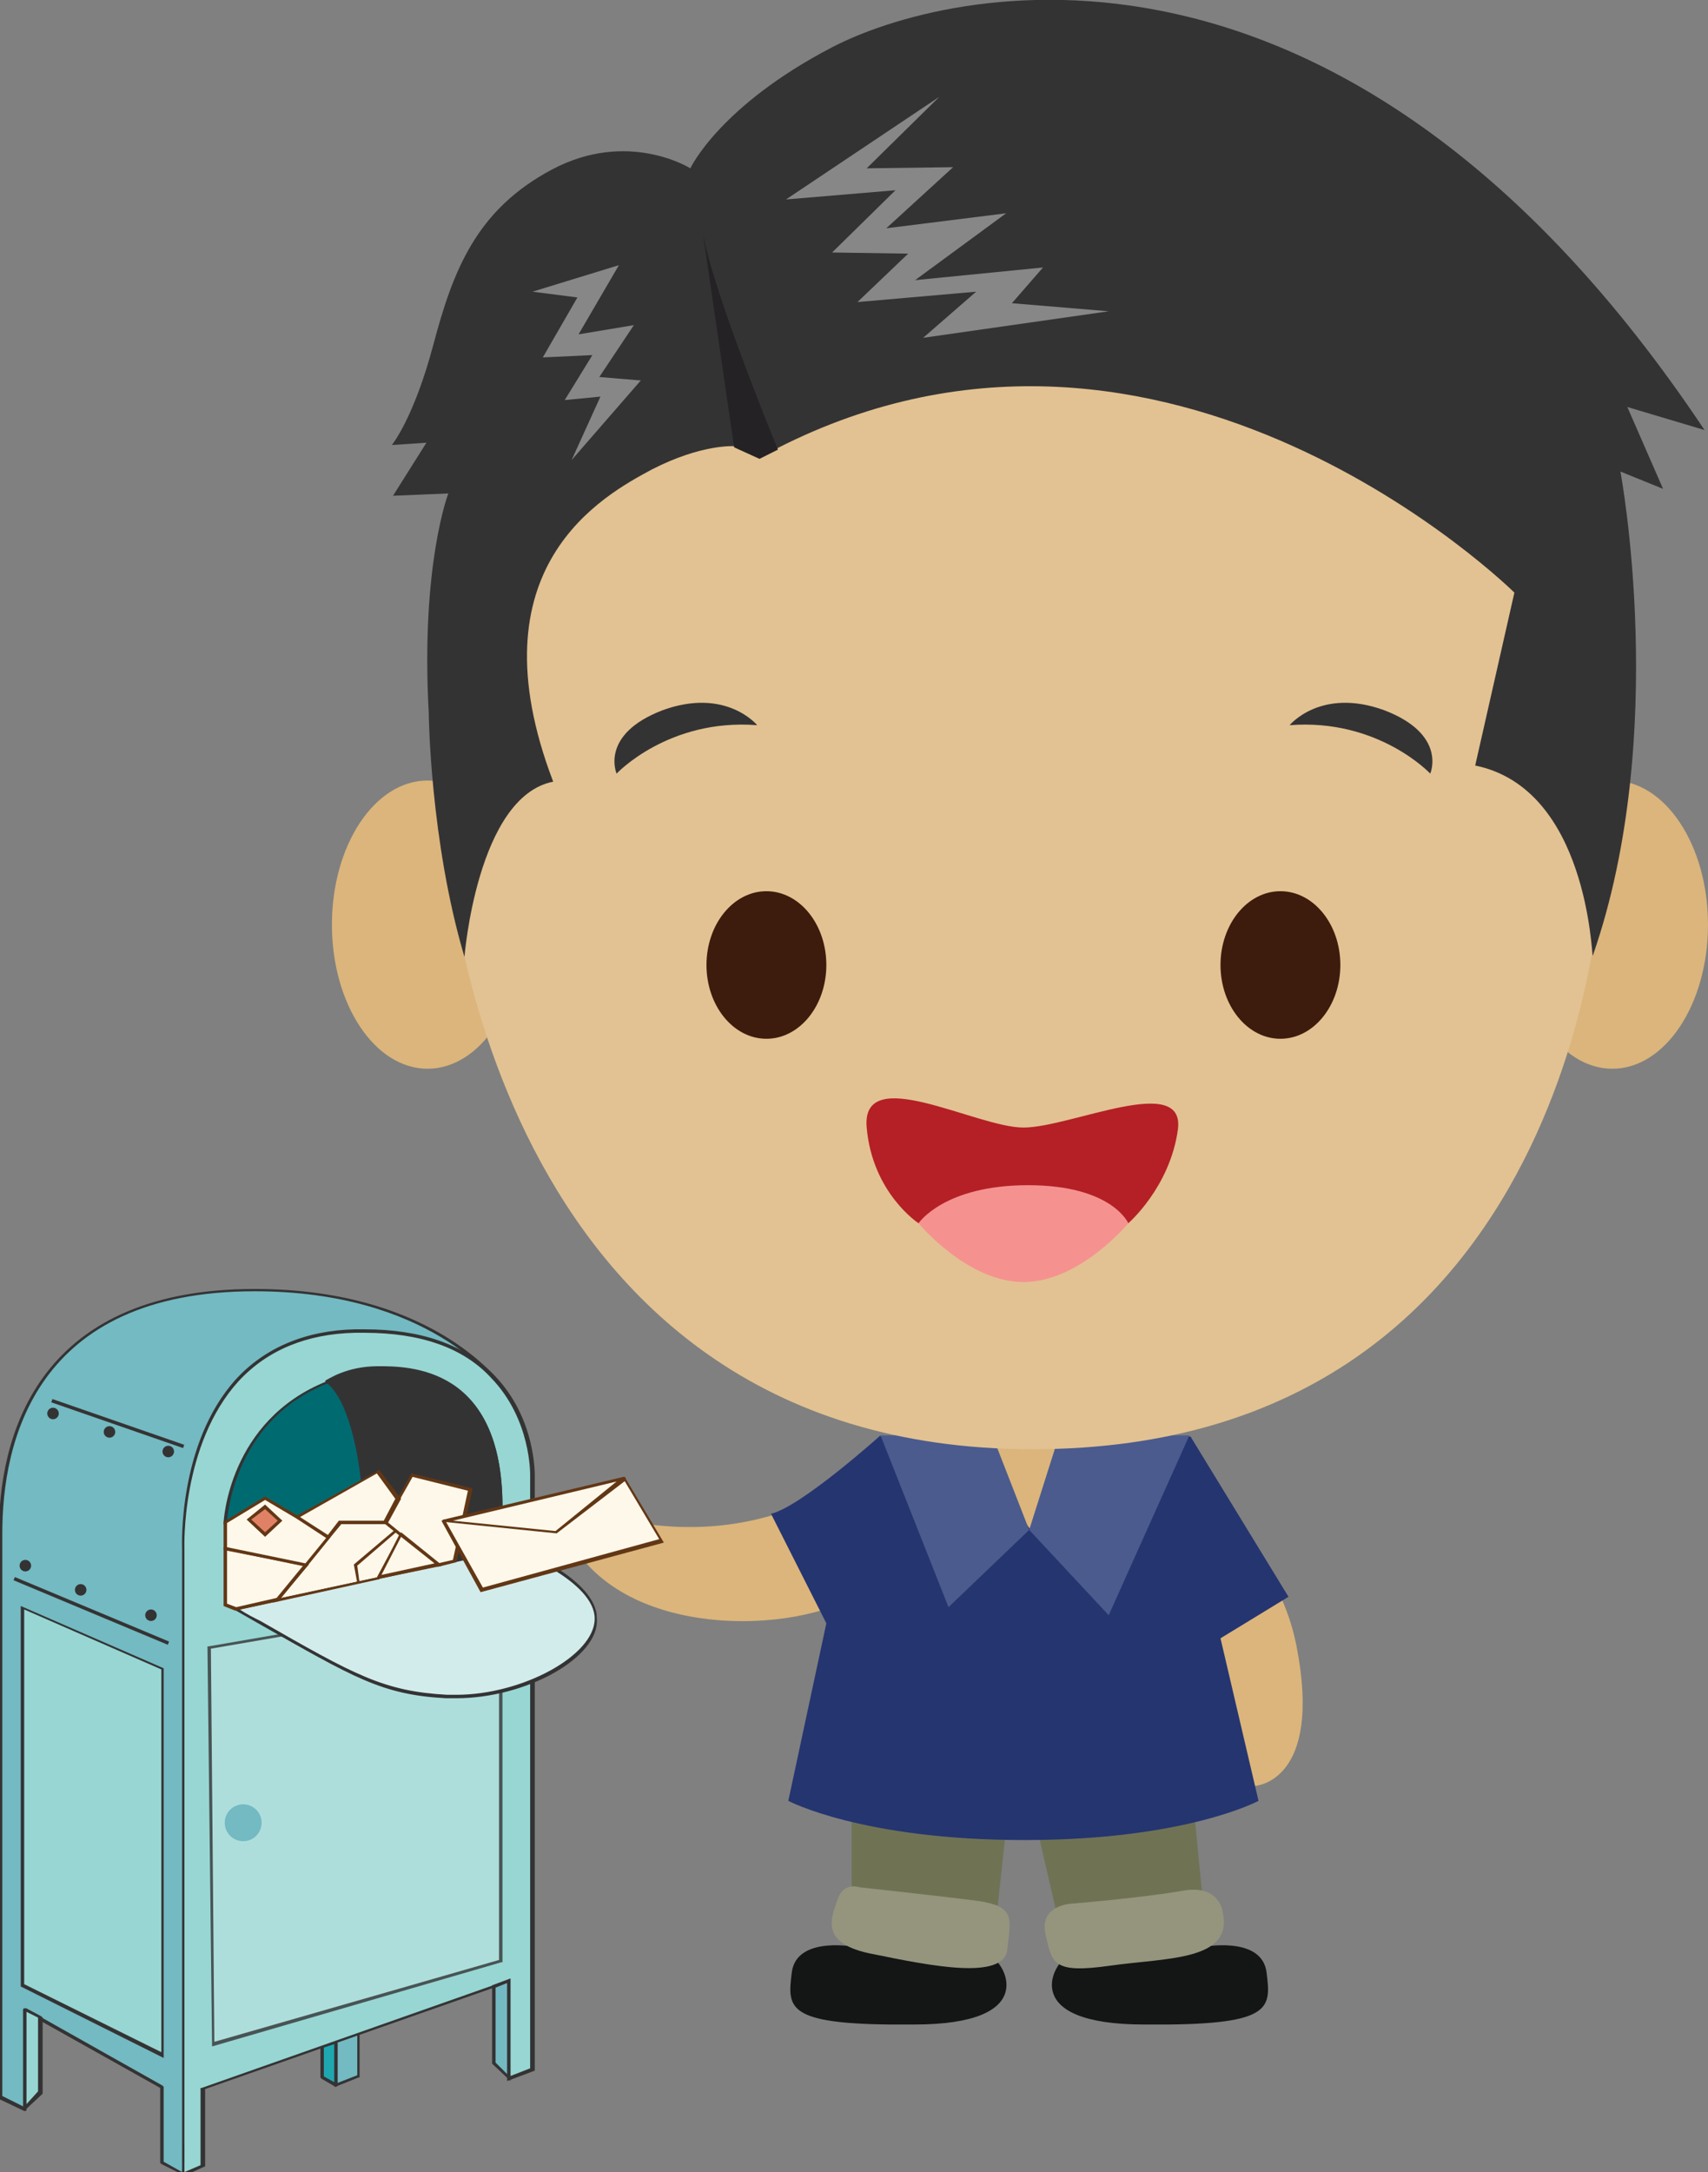<?xml version="1.0" encoding="utf-8"?>
<!-- Generator: Adobe Illustrator 19.0.0, SVG Export Plug-In . SVG Version: 6.00 Build 0)  -->
<svg version="1.1" id="Layer_1" xmlns="http://www.w3.org/2000/svg" xmlns:xlink="http://www.w3.org/1999/xlink" x="0px" y="0px"
	 viewBox="0 0 148.2 188.4" style="enable-background:new 0 0 148.2 188.4;" xml:space="preserve">
<rect x="0" y="0" width="148.2" height="188.4" fill="#808080" stroke="none"/>
<style type="text/css">
	.right.st0{fill:#6F7354;}
	.right.st1{fill:#DBB57B;}
	.right.st2{fill:#253570;}
	.right.st3{fill:#4B5B8E;}
	.right.st4{fill:#141515;}
	.right.st5{fill:#E2C292;}
	.right.st6{fill:#95957E;}
	.right.st7{fill:#343334;}
	.right.st8{fill:#888788;}
	.right.st9{fill:#242224;}
	.right.st10{fill:#3D1C0D;}
	.right.st11{fill:#B42025;}
	.right.st12{fill:#F59290;}
	.right.st13{fill:#73BAC2;}
	.right.st14{fill:#97D6D3;}
	.right.st15{fill:#006A71;}
	.right.st16{opacity:0.79;}
	.right.st17{fill:#B5E1DE;}
	.right.st18{fill:#D2ECEC;}
	.right.st19{fill:#FEF8EA;}
	.right.st20{fill:#623715;}
	.right.st21{fill:#E08165;}
	.right.st22{fill:#1FA7B0;}
</style>
<g class="cartoon">
	<polygon class="right st0" points="73.9,158 73.9,165.2 86.4,166.9 87.2,159.5 90.2,159.5 91.9,166.9 104.4,165.2 103.7,158 	"/>
	<path class="right st1" d="M78.4,124.4c0,0-8.5,10.3-23.5,7.6c0,0-10.9-5.4-4.6,2.9c6.3,8.3,22.8,6.2,25.3,2.2c2.5-4,13.8,8.5,13.8,8.5
		l19.5,9.3c0,0,5.9-0.3,3.6-12.1c-2.3-11.8-14.1-15.3-14.1-15.3l-1.2-4.1L78.4,124.4z"/>
	<path class="right st2" d="M76.4,124.5c0,0-6.9,6.2-9.5,6.8l4.8,9.5l-3.3,15.4c0,0,6.4,3.4,20.5,3.4c14,0,20.3-3.4,20.3-3.4l-3.3-14.1
		l5.9-3.6l-8.5-13.9h-7.6l-6.2,8.2l-5.9-8.2H76.4z"/>
	<polygon class="right st3" points="89.3,132.7 91.9,124.5 103.2,124.5 96.2,140.1 	"/>
	<polygon class="right st3" points="86.1,124.5 89.3,132.7 82.3,139.4 76.4,124.5 	"/>
	<ellipse class="right st1" cx="37.1" cy="80.2" rx="8.3" ry="12.5"/>
	<ellipse class="right st1" cx="139.9" cy="80.2" rx="8.3" ry="12.5"/>
	<path class="right st4" d="M74.4,168.9c0,0-5.3-1.1-5.7,2.2c-0.4,3.2-0.5,4.6,10.6,4.5c11,0,7.8-5.3,6.9-5.7
		C85.2,169.4,74.4,168.9,74.4,168.9z"/>
	<path class="right st4" d="M104.2,168.9c0,0,5.3-1.1,5.7,2.2c0.4,3.2,0.5,4.6-10.6,4.5c-11,0-7.8-5.3-6.9-5.7
		C93.4,169.4,104.2,168.9,104.2,168.9z"/>
	<path class="right st5" d="M89.6,17.1c0,0,58.1-12.6,49.4,58.6c0,0-1.7,50-49.4,50c-47.7,0-50.8-52.1-50.8-52.1S26.1,12.5,89.6,17.1z"/>
	<path class="right st6" d="M74.6,163.7c0,0-1.4-0.5-1.9,1c-0.5,1.5-1.8,3.9,3.1,4.8c4.9,1,11.3,2.3,11.6-0.4c0.3-2.7,0.7-3.7-2.4-4.2
		C82,164.5,74.6,163.7,74.6,163.7z"/>
	<path class="right st6" d="M93.2,165.1c0,0-3,0-2.5,2.6c0.6,2.6,0.6,3.5,5.6,2.8c4.9-0.7,10.7-0.4,9.8-4.6c0,0-0.2-2.5-3.5-1.9
		C99.2,164.6,93.2,165.1,93.2,165.1z"/>
	<path class="right st7" d="M128,66.4l3.4-15c0,0-30.1-29.8-64-12.5l-3.7-0.2c0,0-2.8-0.2-7.1,2C52.3,43,40.9,49.2,48,67.8
		C41.4,69.1,40.3,83,40.3,83c-3-10.1-3.1-21.2-3.1-21.2c-0.7-12.8,1.7-19,1.7-19l-4.8,0.2l2.9-4.6l-3,0.2c0,0,1.9-2.3,3.6-8.7
		c1.7-6.4,3.7-11.7,10.3-15.2c6.6-3.5,12-0.1,12-0.1s2.5-5.4,12.3-10.5c9.8-5.1,44.4-13.7,75.7,33.2l-6.7-2l3.1,7.1l-3.7-1.5
		c0,0,4.3,22.8-2.4,42C138.1,83,137.8,68.4,128,66.4z"/>
	<polygon class="right st8" points="81.5,8.4 68.2,17.3 77.7,16.5 72.2,21.9 78.8,22 74.4,26.2 84.7,25.3 80.1,29.3 96.2,27 87.8,26.3 
		90.5,23.2 79.4,24.3 87.3,18.5 76.9,19.8 82.7,14.5 75.2,14.6 	"/>
	<polygon class="right st8" points="49.6,39.9 55.6,33 52,32.7 55,28.2 50.2,29 53.7,23 46.2,25.3 50.1,25.8 47.1,31 51.4,30.8 49,34.7 
		52.1,34.4 	"/>
	<path class="right st9" d="M63.7,38.8l2.2,1l1.6-0.8c0,0-5.5-13.3-6.5-18.7L63.7,38.8z"/>
	<ellipse class="right st10 eye1" cx="66.5" cy="83.7" rx="5.2" ry="6.4"/>
	<path class="right st7 eyebrow" d="M53.5,67.1c0,0,4.5-4.8,12.2-4.2c0,0-2.7-3.3-8.2-1.3C52,63.7,53.5,67.1,53.5,67.1z"/>
	<ellipse class="right st10 eye2" cx="111.1" cy="83.7" rx="5.2" ry="6.4"/>
	<path class="right st7 eyebrow2" d="M124.1,67.1c0,0-4.5-4.8-12.2-4.2c0,0,2.7-3.3,8.2-1.3C125.6,63.7,124.1,67.1,124.1,67.1z"/>
	<path class="right st11 mouth" d="M79.7,106.1c0,0-4-2.6-4.5-8.3c-0.5-5.7,9.5,0,13.6,0c4.1,0,14.1-4.8,13.4,0.2c-0.7,5-4.3,8.1-4.3,8.1H79.7z"
		/>
	<path class="right st12 mouth" d="M79.7,106.1c0,0,2.2-3.3,9.5-3.3c7.3,0,8.7,3.3,8.7,3.3s-4.2,5.1-9.1,5.1C83.9,111.2,79.7,106.1,79.7,106.1z"
		/>
</g>
<g class="mainbox">
	<g>
		<path class="right st13" d="M43.8,120.5c0,0-5.6-8.6-21.6-8.6c-16,0-22.1,9.4-22.1,21.1c0,11.7,0,48.8,0,48.8l2.1,1v-8.6l11.9,6.7v6.6
			l1.9,1l0.8-10.8l1.4-45l1.4-9.4L24,119l6.2-2.4l4.4,0.3l5,1.7l3.9,2.8L43.8,120.5z"/>
		<path class="right st7" d="M16,188.7C16,188.7,15.9,188.7,16,188.7l-2-1c0,0-0.1-0.1-0.1-0.1v-6.5l-11.6-6.5v8.4c0,0,0,0.1-0.1,0.1
			c0,0-0.1,0-0.1,0l-2.1-1c0,0-0.1-0.1-0.1-0.1V133c0-7.9,2.9-21.2,22.2-21.2c15.9,0,21.6,8.5,21.7,8.6c0,0,0,0.1,0,0.1l-0.3,0.9
			c0,0,0,0.1-0.1,0.1c0,0-0.1,0-0.1,0l-3.9-2.8l-5-1.7l-4.4-0.3l-6.1,2.3l-4.4,4.4l-1.4,9.4l-1.4,45l-0.8,10.8
			C16.1,188.7,16.1,188.7,16,188.7C16,188.7,16,188.7,16,188.7z M14.2,187.5l1.6,0.9l0.8-10.6l1.4-45l1.4-9.4c0,0,0-0.1,0-0.1
			l4.5-4.4c0,0,0,0,0,0l6.2-2.4c0,0,0,0,0.1,0l4.4,0.3c0,0,0,0,0,0l5,1.7c0,0,0,0,0,0l3.7,2.7l0.2-0.7c-0.5-0.7-6.3-8.5-21.4-8.5
			c-19.1,0-21.9,13.1-21.9,21v48.8l1.8,0.9v-8.4c0,0,0-0.1,0.1-0.1c0,0,0.1,0,0.1,0l11.9,6.7c0,0,0.1,0.1,0.1,0.1V187.5z"/>
	</g>
	<g>
		<polygon class="right st13" points="29.1,177 29.1,180.9 31.1,180.1 31.1,175.1 		"/>
		<path class="right st7" d="M29.1,181C29.1,181,29,181,29.1,181c-0.1,0-0.1-0.1-0.1-0.1V177c0,0,0-0.1,0-0.1l2-1.9c0,0,0.1,0,0.1,0
			c0,0,0.1,0.1,0.1,0.1v5c0,0.1,0,0.1-0.1,0.1L29.1,181C29.1,181,29.1,181,29.1,181z M29.2,177v3.7L31,180v-4.6L29.2,177z"/>
	</g>
	<g>
		<path class="right st14" d="M16,188.6l1.7-0.7v-6.7l26.5-9.3v8.4l2.1-0.8v-36.1V128c0,0,0.3-12.9-15.5-12.5
			C15.1,115.9,16,134.3,16,134.3V188.6z"/>
		<path class="right st7" d="M15.8,188.8v-54.5c0-0.1-0.4-9.1,4.7-14.7c2.5-2.7,6-4.2,10.3-4.3c0.3,0,0.5,0,0.8,0c4.9,0,8.7,1.3,11.3,4
			c3.6,3.7,3.5,8.6,3.5,8.7v51.6l-2.4,0.9V172l-26.2,9.2v6.7L15.8,188.8z M31.6,115.6c-0.3,0-0.5,0-0.8,0c-4.2,0.1-7.6,1.5-10.1,4.2
			c-5,5.5-4.7,14.4-4.7,14.5v54.1l1.4-0.6v-6.7l0.1,0l26.7-9.4v8.4l1.8-0.7V128c0-0.1,0.1-4.9-3.4-8.5
			C40.2,116.9,36.5,115.6,31.6,115.6z"/>
	</g>
	<g>
		<path class="right st15" d="M19.5,132c0,0,0.3-8.8,8.9-12.2l3.6,1.4l0.7,7.7L29,132l-4.7,1.1L19.5,132z"/>
		<path class="right st7" d="M24.3,133.3l-4.9-1.1l0-0.1c0-0.1,0.4-8.9,9-12.3l0,0l3.8,1.4l0.8,7.8l-3.9,3.2L24.3,133.3z M19.7,131.9
			l4.6,1.1l4.6-1.1l3.7-3.1l-0.7-7.5l-3.5-1.3C20.6,123.1,19.8,130.9,19.7,131.9z"/>
	</g>
	<g>
		<path class="right st7" d="M31.5,128.4c0,0-0.5-6.6-3-8.6c0,0,1.6-1.2,4.4-1.2c2.8,0,10.7,0.1,10.7,12.1l-0.5,3.9l-3.5,0.8L31.5,128.4z"
			/>
		<path class="right st7" d="M39.4,135.6l-8.1-7.1l0-0.1c0-0.1-0.6-6.6-3-8.5l-0.1-0.1l0.1-0.1c0.1,0,1.7-1.2,4.5-1.2
			c2.7,0,10.8,0,10.8,12.2l-0.5,4L39.4,135.6z M31.6,128.3l7.9,6.9l3.4-0.7l0.5-3.8c0-11.9-7.9-11.9-10.5-11.9
			c-2.2,0-3.7,0.8-4.2,1.1C31,121.9,31.6,127.7,31.6,128.3z"/>
	</g>
	<g class="right st16">
		<polygon class="right st17" points="18.2,142.9 43.5,138.6 43.5,170.1 18.5,177.3 		"/>
		<path class="right st7" d="M18.4,177.5L18,142.8l0.1,0l25.5-4.4v31.8l-0.1,0L18.4,177.5z M18.3,143l0.3,34.1l24.7-7.1v-31.3L18.3,143z"
			/>
	</g>
	<circle class="right st13" cx="21.1" cy="158.1" r="1.6"/>
	<g>
		<path class="right st18" d="M20.4,139.5l24.2-5.2c0,0,7.2,2.7,7.2,6.2c0,3.4-7.1,7.1-13,6.7C32.8,146.8,30.3,145.1,20.4,139.5z"/>
		<path class="right st7" d="M39.6,147.3c-0.3,0-0.6,0-0.9,0c-5.6-0.3-8-1.8-16.3-6.5c-0.7-0.4-1.4-0.8-2.1-1.2l-0.3-0.2l24.5-5.3l0,0
			c0.3,0.1,7.3,2.8,7.3,6.3C52,143.8,45.6,147.3,39.6,147.3z M20.8,139.6c0.6,0.4,1.2,0.7,1.8,1c8.2,4.7,10.7,6.1,16.2,6.4
			c0.3,0,0.6,0,0.8,0c5.7,0,12-3.4,12-6.6c0-3.2-6.6-5.8-7.1-6L20.8,139.6z"/>
	</g>
	<g>
		<polygon class="right st19" points="35.3,132 32.8,136.8 24,138.7 29.5,132 		"/>
		<path class="right st20" d="M23.7,139l5.8-7.1h6l-2.6,5.1l-0.1,0L23.7,139z M29.6,132.2l-5.2,6.4l8.4-1.8l2.3-4.6H29.6z"/>
	</g>
	<polygon class="right st20" points="31,137.3 30.7,135.7 35.2,131.9 35.3,132.1 31,135.8 31.2,137.3 	"/>
	<g>
		<polygon class="right st19" points="33.4,132 35.7,128 40.8,129.2 39.4,135.4 38,135.7 		"/>
		<path class="right st20" d="M38,135.9l-4.7-3.8l2.4-4.3l5.3,1.3l-1.4,6.4L38,135.9z M33.6,132l4.4,3.6l1.3-0.3l1.3-6l-4.8-1.2L33.6,132z
			"/>
	</g>
	<g>
		<polygon class="right st19" points="38,135.7 34.8,133.1 32.8,136.8 		"/>
		<path class="right st20" d="M32.6,137l2.2-4.1l3.6,2.9L32.6,137z M34.8,133.3l-1.7,3.3l4.6-1L34.8,133.3z"/>
	</g>
	<g>
		<polygon class="right st19" points="19.5,134.3 26.5,135.7 24,138.7 20.4,139.5 19.5,139.1 		"/>
		<path class="right st20" d="M20.4,139.7l-1-0.4v-5.1l7.4,1.5l-2.7,3.2L20.4,139.7z M19.7,139.1l0.8,0.3l3.5-0.8l2.3-2.8l-6.6-1.3V139.1z
			"/>
	</g>
	<g>
		<polygon class="right st19" points="28.4,133.3 25.7,131.6 32.8,127.6 34.6,130 33.4,132 29.5,132 		"/>
		<path class="right st20" d="M28.5,133.5l-3-1.9l7.4-4.1l1.9,2.5l-1.2,2.2h-4L28.5,133.5z M26,131.6l2.4,1.6l1-1.3h3.9l1-1.9l-1.6-2.2
			L26,131.6z"/>
	</g>
	<g>
		<polygon class="right st19" points="19.5,134.3 19.5,132 23,129.9 25.7,131.6 28.4,133.3 26.5,135.7 		"/>
		<path class="right st20" d="M26.6,135.9l-7.2-1.5V132l3.6-2.2l2.9,1.7l2.8,1.8L26.6,135.9z M19.7,134.2l6.8,1.4l1.8-2.2l-2.6-1.7
			l-2.7-1.6l-3.3,2V134.2z"/>
	</g>
	<g>
		<polygon class="right st21" points="23,133.1 21.6,131.8 23,130.7 24.3,131.9 		"/>
		<path class="right st20" d="M23,133.3l-1.6-1.5l1.6-1.3l1.5,1.4L23,133.3z M21.8,131.8l1.2,1.1l1.1-1l-1.1-1L21.8,131.8z"/>
	</g>
	<g class="envelop">
		<polygon class="right st19" points="54.1,128.2 57.4,133.7 41.8,137.9 38.5,131.9 		"/>
		<path class="right st20" d="M41.7,138.1l-3.4-6.2l15.9-3.8l3.4,5.7L41.7,138.1z M38.7,132l3.2,5.7l15.3-4.2l-3.1-5.2L38.7,132z"/>
	</g>
	<g class="envelop">
		<polygon class="right st19" points="54.1,128.2 48.3,132.9 38.5,131.9 		"/>
		<path class="right st20" d="M48.3,133C48.3,133,48.3,133,48.3,133l-9.8-1c-0.1,0-0.1-0.1-0.1-0.1c0-0.1,0-0.1,0.1-0.1l15.6-3.7
			c0.1,0,0.1,0,0.2,0.1c0,0.1,0,0.1,0,0.2L48.3,133C48.3,133,48.3,133,48.3,133z M39.3,131.9l8.9,0.9l5.3-4.3L39.3,131.9z"/>
	</g>
	<g>
		<polygon class="right st14" points="1.9,139.5 14.1,144.8 14.1,178.3 1.9,172.2 		"/>
		<path class="right st7" d="M14.2,178.5l-12.4-6.2v-33l12.4,5.4V178.5z M2.1,172.1l11.9,5.9v-33.2l-11.9-5.2V172.1z"/>
	</g>
	<circle class="right st7" cx="2.2" cy="135.8" r="0.5"/>
	<circle class="right st7" cx="7" cy="137.9" r="0.5"/>
	<circle class="right st7" cx="13.1" cy="140.1" r="0.5"/>
	<circle class="right st7" cx="14.6" cy="125.9" r="0.5"/>
	<circle class="right st7" cx="9.5" cy="124.2" r="0.5"/>
	<circle class="right st7" cx="4.6" cy="122.6" r="0.5"/>
	<rect x="0.7" y="139.5" transform="matrix(0.923 0.386 -0.386 0.923 54.492 7.759)" class="right st7" width="14.5" height="0.3"/>
	<rect x="4.2" y="123.3" transform="matrix(0.945 0.328 -0.328 0.945 41.023 3.453)" class="right st7" width="12.1" height="0.3"/>
	<g>
		<polygon class="right st13" points="42.9,172.3 42.9,179 44.2,180.2 44.2,171.9 		"/>
		<path class="right st7" d="M44.3,180.5l-1.6-1.5v-6.8l1.6-0.6V180.5z M43,178.9l1,1V172l-1,0.4V178.9z"/>
	</g>
	<g>
		<polygon class="right st14" points="2.2,182.9 3.5,181.5 3.5,175 2.2,174.3 		"/>
		<path class="right st7" d="M2.2,183C2.2,183,2.2,183,2.2,183c-0.1,0-0.1-0.1-0.1-0.1v-8.6c0,0,0-0.1,0.1-0.1c0,0,0.1,0,0.1,0l1.3,0.7
			c0,0,0.1,0.1,0.1,0.1v6.5c0,0,0,0.1,0,0.1L2.2,183C2.3,183,2.2,183,2.2,183z M2.3,174.5v8l1-1.1v-6.4L2.3,174.5z"/>
	</g>
	<g>
		<polygon class="right st22" points="27.9,177.6 27.9,180.2 29.1,180.9 29.1,177.2 		"/>
		<path class="right st7" d="M29.1,181C29.1,181,29,181,29.1,181l-1.2-0.7c0,0-0.1-0.1-0.1-0.1v-2.6c0-0.1,0-0.1,0.1-0.1l1.2-0.4
			c0,0,0.1,0,0.1,0c0,0,0.1,0.1,0.1,0.1v3.7C29.2,181,29.2,181,29.1,181C29.1,181,29.1,181,29.1,181z M28.1,180.1l0.9,0.5v-3.3
			l-0.9,0.3V180.1z"/>
	</g>
</g>
</svg>
